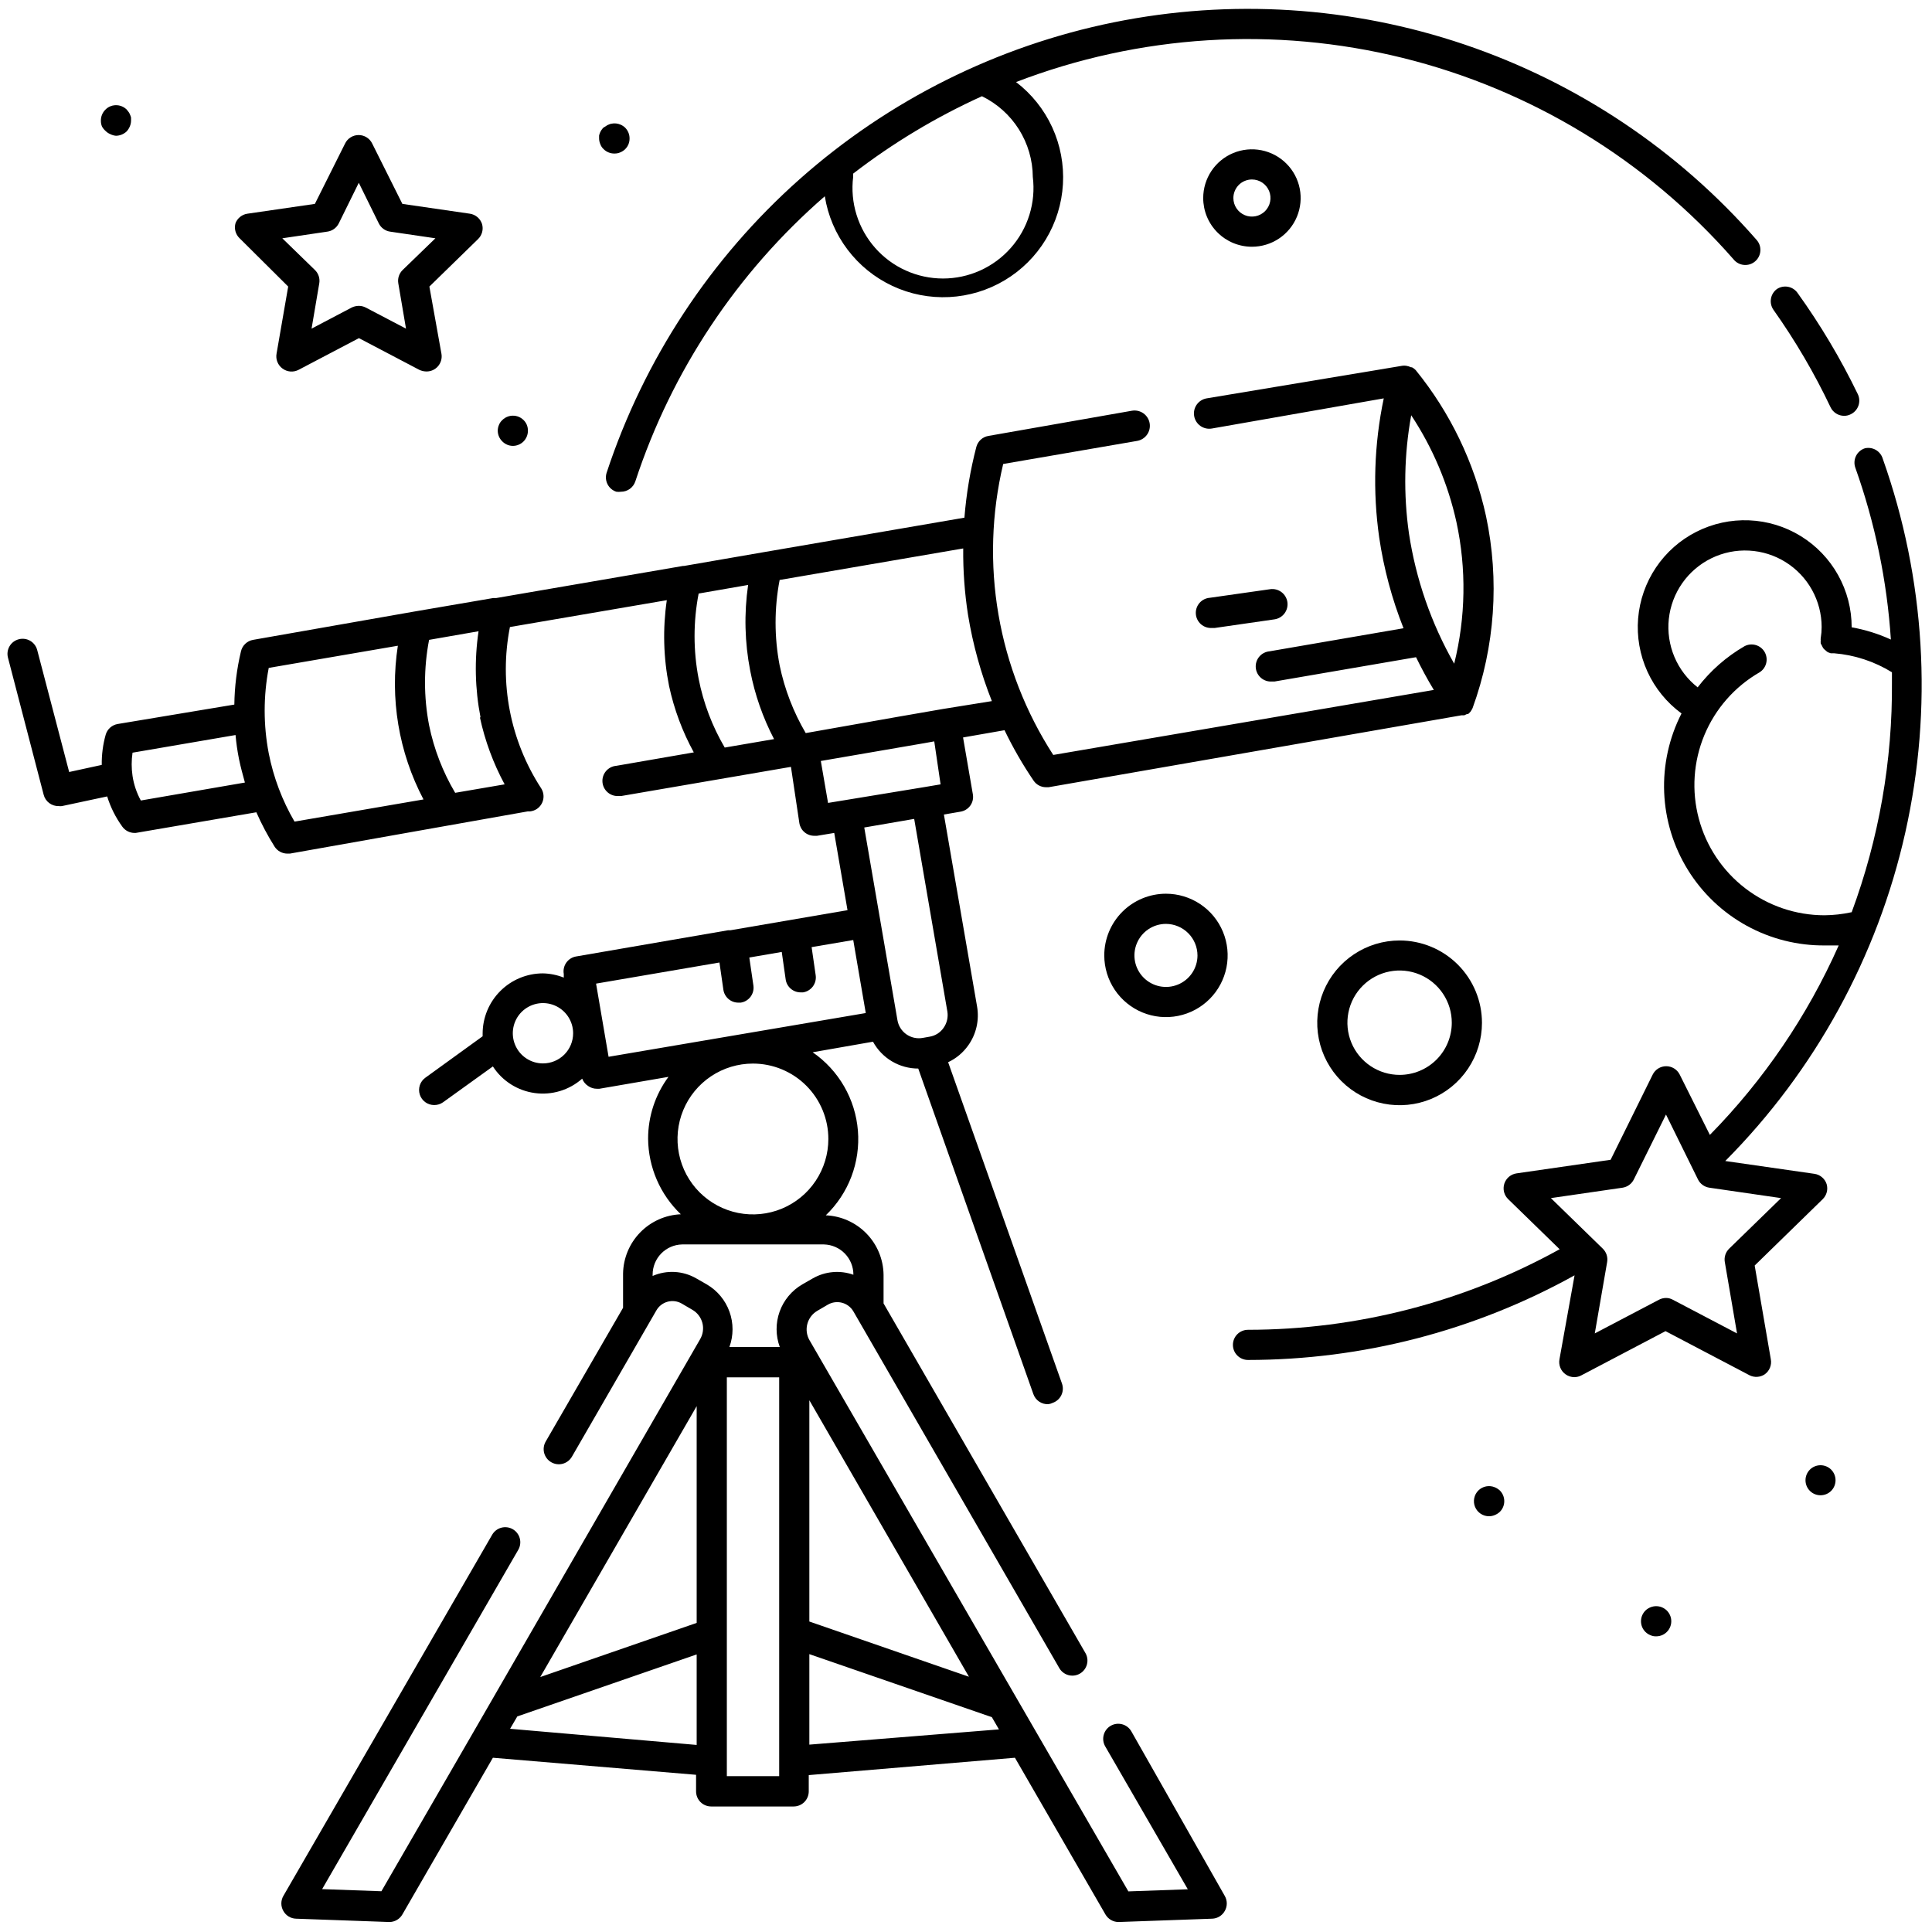 <svg width="109" height="109" viewBox="0 0 109 109" fill="none" xmlns="http://www.w3.org/2000/svg">
<g clip-path="url(#clip0_5219_329)">
<path d="M105.217 25.291C105.108 25.325 105.008 25.381 104.922 25.455C104.836 25.529 104.765 25.619 104.715 25.721C104.664 25.822 104.634 25.933 104.627 26.046C104.619 26.159 104.635 26.273 104.672 26.38C105.786 29.506 106.462 32.771 106.68 36.082C105.975 35.759 105.231 35.527 104.468 35.392V35.392C104.469 34.361 104.206 33.346 103.703 32.445C103.201 31.544 102.475 30.787 101.597 30.246C100.718 29.705 99.716 29.399 98.685 29.356C97.654 29.313 96.629 29.535 95.709 30.001C94.788 30.467 94.003 31.161 93.427 32.017C92.851 32.873 92.505 33.863 92.42 34.891C92.336 35.919 92.517 36.952 92.945 37.891C93.374 38.829 94.036 39.642 94.868 40.252C94.164 41.63 93.827 43.167 93.89 44.713C93.953 46.26 94.415 47.764 95.229 49.08C96.044 50.396 97.184 51.48 98.54 52.226C99.896 52.972 101.422 53.356 102.97 53.34C103.225 53.34 103.48 53.34 103.736 53.34C101.973 57.31 99.512 60.931 96.468 64.029L94.766 60.625C94.695 60.484 94.587 60.364 94.452 60.281C94.318 60.198 94.162 60.154 94.004 60.154C93.846 60.154 93.691 60.198 93.556 60.281C93.422 60.364 93.313 60.484 93.243 60.625L90.868 65.433L85.566 66.199C85.408 66.221 85.259 66.287 85.136 66.389C85.014 66.491 84.922 66.626 84.872 66.778C84.823 66.93 84.817 67.092 84.855 67.248C84.894 67.403 84.975 67.544 85.09 67.655L87.992 70.48C82.609 73.456 76.56 75.02 70.41 75.025C70.184 75.025 69.968 75.114 69.808 75.274C69.648 75.433 69.559 75.65 69.559 75.876C69.559 76.101 69.648 76.318 69.808 76.477C69.968 76.637 70.184 76.727 70.41 76.727C76.857 76.724 83.197 75.081 88.834 71.952L87.983 76.684C87.953 76.844 87.969 77.008 88.029 77.159C88.089 77.31 88.192 77.441 88.324 77.535C88.47 77.641 88.645 77.697 88.826 77.697C88.963 77.695 89.097 77.66 89.217 77.595L93.966 75.101L98.715 77.595C98.849 77.66 98.999 77.69 99.148 77.679C99.298 77.669 99.442 77.619 99.566 77.535C99.698 77.441 99.8 77.31 99.86 77.159C99.921 77.008 99.936 76.844 99.906 76.684L98.996 71.399L102.834 67.655C102.945 67.546 103.024 67.41 103.063 67.26C103.102 67.11 103.099 66.952 103.055 66.804C103.006 66.652 102.915 66.518 102.793 66.416C102.671 66.313 102.523 66.247 102.366 66.225L97.336 65.502C102.4 60.405 105.921 53.981 107.493 46.971C109.065 39.961 108.624 32.649 106.221 25.878C106.159 25.671 106.021 25.495 105.835 25.386C105.648 25.277 105.427 25.243 105.217 25.291ZM97.557 70.446C97.457 70.543 97.383 70.662 97.34 70.794C97.297 70.926 97.287 71.067 97.311 71.203L98 75.229L94.383 73.331C94.263 73.264 94.129 73.228 93.992 73.229C93.852 73.23 93.714 73.265 93.591 73.331L89.975 75.229L90.672 71.203C90.696 71.067 90.686 70.926 90.643 70.794C90.6 70.662 90.525 70.543 90.426 70.446L87.498 67.595L91.541 67.008C91.677 66.987 91.806 66.934 91.917 66.853C92.029 66.771 92.118 66.664 92.179 66.54L93.992 62.88L95.796 66.54C95.857 66.665 95.948 66.773 96.061 66.854C96.174 66.936 96.305 66.989 96.442 67.008L100.485 67.595L97.557 70.446ZM104.451 51.468C103.953 51.576 103.445 51.633 102.936 51.638C101.318 51.638 99.747 51.103 98.464 50.117C97.182 49.132 96.26 47.751 95.844 46.188C95.426 44.625 95.537 42.969 96.157 41.475C96.778 39.982 97.874 38.735 99.276 37.928C99.462 37.811 99.594 37.626 99.646 37.413C99.699 37.2 99.666 36.974 99.557 36.784C99.447 36.594 99.268 36.454 99.057 36.393C98.846 36.332 98.62 36.354 98.425 36.456C97.399 37.05 96.5 37.839 95.779 38.779C95.203 38.327 94.751 37.735 94.467 37.06C94.183 36.385 94.074 35.649 94.152 34.92C94.23 34.192 94.492 33.496 94.913 32.896C95.334 32.297 95.901 31.814 96.559 31.494C97.218 31.173 97.947 31.025 98.679 31.064C99.41 31.102 100.12 31.326 100.741 31.714C101.362 32.102 101.875 32.642 102.23 33.282C102.586 33.923 102.773 34.643 102.774 35.375C102.774 35.584 102.757 35.791 102.723 35.997C102.723 35.997 102.723 35.997 102.723 35.997C102.715 36.042 102.715 36.088 102.723 36.133C102.715 36.189 102.715 36.246 102.723 36.303C102.745 36.353 102.771 36.401 102.8 36.448C102.82 36.496 102.846 36.541 102.876 36.584C102.912 36.625 102.952 36.662 102.995 36.694C103.034 36.733 103.077 36.767 103.123 36.797L103.285 36.856H103.412H103.472C104.631 36.95 105.751 37.318 106.74 37.928C106.74 38.107 106.74 38.286 106.74 38.473C106.777 42.907 106.007 47.31 104.468 51.468H104.451Z" fill="currentColor"/>
<path d="M100.255 16.303C100.073 16.435 99.95 16.633 99.914 16.854C99.877 17.076 99.93 17.303 100.06 17.486C101.288 19.22 102.365 21.056 103.276 22.975C103.345 23.12 103.454 23.242 103.589 23.328C103.725 23.414 103.882 23.46 104.042 23.46C104.169 23.461 104.295 23.432 104.408 23.375C104.613 23.279 104.77 23.106 104.847 22.894C104.924 22.682 104.913 22.448 104.817 22.243C103.849 20.243 102.71 18.329 101.413 16.524C101.286 16.345 101.094 16.222 100.879 16.181C100.663 16.14 100.44 16.184 100.255 16.303V16.303Z" fill="currentColor"/>
<path d="M97.808 14.637C97.88 14.726 97.969 14.799 98.07 14.852C98.17 14.905 98.281 14.938 98.394 14.947C98.508 14.957 98.622 14.944 98.731 14.909C98.839 14.874 98.939 14.817 99.025 14.742C99.111 14.668 99.182 14.577 99.232 14.474C99.282 14.372 99.311 14.261 99.317 14.147C99.324 14.033 99.307 13.919 99.269 13.812C99.23 13.705 99.17 13.606 99.093 13.522C94.669 8.463 88.987 4.664 82.621 2.51C76.254 0.356 69.432 -0.076 62.845 1.258C56.258 2.593 50.142 5.646 45.116 10.107C40.09 14.569 36.334 20.28 34.228 26.662C34.192 26.769 34.178 26.882 34.186 26.994C34.194 27.106 34.224 27.216 34.275 27.316C34.325 27.417 34.395 27.506 34.481 27.58C34.566 27.653 34.666 27.708 34.773 27.743C34.86 27.755 34.949 27.755 35.036 27.743C35.216 27.743 35.391 27.686 35.536 27.581C35.681 27.475 35.789 27.326 35.845 27.156C37.892 20.928 41.585 15.371 46.534 11.072C46.708 12.163 47.147 13.195 47.813 14.077C48.478 14.959 49.35 15.665 50.351 16.133C51.352 16.601 52.453 16.816 53.557 16.76C54.66 16.704 55.734 16.379 56.683 15.812C57.632 15.246 58.427 14.456 59 13.511C59.573 12.565 59.906 11.494 59.969 10.391C60.032 9.288 59.825 8.186 59.364 7.181C58.903 6.177 58.203 5.301 57.325 4.629C64.286 1.953 71.9 1.478 79.14 3.268C86.379 5.058 92.895 9.026 97.808 14.637V14.637ZM58.269 9.982C58.358 10.7 58.293 11.428 58.078 12.119C57.864 12.81 57.506 13.447 57.026 13.989C56.547 14.531 55.959 14.965 55.299 15.262C54.64 15.559 53.925 15.713 53.202 15.713C52.478 15.713 51.763 15.559 51.104 15.262C50.444 14.965 49.856 14.531 49.377 13.989C48.898 13.447 48.539 12.81 48.325 12.119C48.11 11.428 48.045 10.7 48.134 9.982C48.134 9.923 48.134 9.854 48.134 9.795C50.38 8.064 52.818 6.599 55.401 5.429C56.256 5.846 56.977 6.493 57.484 7.297C57.99 8.102 58.263 9.031 58.269 9.982V9.982Z" fill="currentColor"/>
<path d="M13.289 12.584C13.245 12.733 13.242 12.89 13.281 13.04C13.32 13.19 13.399 13.327 13.51 13.435L16.259 16.167L15.604 19.945C15.573 20.105 15.589 20.27 15.65 20.421C15.71 20.572 15.812 20.702 15.944 20.797C16.073 20.892 16.226 20.948 16.386 20.96C16.545 20.972 16.705 20.939 16.846 20.865L20.25 19.077L23.655 20.865C23.779 20.924 23.916 20.956 24.055 20.958C24.18 20.96 24.303 20.934 24.418 20.883C24.531 20.831 24.633 20.755 24.714 20.66C24.795 20.565 24.854 20.453 24.888 20.333C24.921 20.212 24.927 20.086 24.906 19.962L24.225 16.167L26.974 13.486C27.084 13.378 27.164 13.241 27.203 13.091C27.242 12.941 27.239 12.784 27.195 12.635C27.145 12.484 27.055 12.35 26.933 12.247C26.811 12.145 26.663 12.079 26.506 12.056L22.701 11.503L20.999 8.099C20.93 7.955 20.821 7.834 20.685 7.749C20.55 7.664 20.393 7.619 20.233 7.619C20.074 7.619 19.917 7.664 19.782 7.749C19.646 7.834 19.537 7.955 19.468 8.099L17.765 11.503L13.961 12.056C13.813 12.077 13.672 12.137 13.554 12.23C13.436 12.322 13.345 12.445 13.289 12.584V12.584ZM18.463 13.069C18.6 13.051 18.731 12.999 18.843 12.919C18.956 12.839 19.048 12.733 19.11 12.61L20.242 10.312L21.374 12.61C21.435 12.732 21.526 12.838 21.637 12.918C21.748 12.998 21.877 13.05 22.012 13.069L24.565 13.444L22.718 15.231C22.619 15.327 22.544 15.447 22.501 15.579C22.458 15.711 22.448 15.851 22.472 15.988L22.906 18.541L20.633 17.35C20.512 17.288 20.378 17.256 20.242 17.256C20.103 17.258 19.967 17.29 19.842 17.35L17.578 18.541L18.012 15.988C18.036 15.851 18.026 15.711 17.983 15.579C17.94 15.447 17.865 15.327 17.765 15.231L15.927 13.444L18.463 13.069Z" fill="currentColor"/>
<path d="M83.839 29.121C83.18 26.103 81.822 23.281 79.873 20.883C79.812 20.818 79.74 20.763 79.66 20.722H79.609C79.523 20.68 79.431 20.652 79.337 20.637C79.261 20.624 79.183 20.624 79.107 20.637L68.078 22.475C67.852 22.513 67.651 22.64 67.519 22.826C67.386 23.013 67.333 23.245 67.372 23.47C67.41 23.696 67.537 23.897 67.723 24.03C67.91 24.162 68.142 24.215 68.367 24.177L78.069 22.475C77.525 25.061 77.439 27.722 77.814 30.338C78.073 32.087 78.533 33.8 79.184 35.444L71.627 36.746C71.401 36.766 71.192 36.874 71.046 37.047C70.9 37.22 70.829 37.444 70.848 37.67C70.867 37.895 70.975 38.104 71.148 38.25C71.322 38.396 71.546 38.468 71.772 38.448H71.916L79.89 37.078C80.197 37.708 80.528 38.321 80.894 38.925L59.423 42.593C57.869 40.189 56.818 37.495 56.332 34.674C55.846 31.852 55.937 28.962 56.598 26.177L64.155 24.875C64.38 24.836 64.582 24.71 64.714 24.523C64.847 24.336 64.9 24.105 64.861 23.879C64.823 23.653 64.696 23.452 64.51 23.32C64.323 23.187 64.091 23.134 63.865 23.172L55.764 24.594C55.603 24.621 55.453 24.694 55.332 24.804C55.211 24.914 55.125 25.057 55.083 25.215C54.743 26.523 54.518 27.859 54.411 29.206L43.117 31.147L38.59 31.93H38.531L27.986 33.742H27.816L23.34 34.508L14.276 36.1C14.112 36.129 13.96 36.206 13.839 36.321C13.717 36.436 13.633 36.584 13.595 36.746C13.36 37.731 13.234 38.738 13.221 39.751L6.634 40.848C6.477 40.876 6.33 40.947 6.211 41.054C6.092 41.161 6.006 41.299 5.962 41.453C5.807 42.006 5.732 42.58 5.741 43.155L3.902 43.555L2.098 36.67C2.04 36.452 1.898 36.266 1.704 36.153C1.509 36.04 1.278 36.008 1.06 36.066C0.843 36.122 0.656 36.261 0.542 36.454C0.427 36.647 0.393 36.877 0.447 37.095L2.464 44.84C2.512 45.027 2.623 45.192 2.778 45.308C2.932 45.424 3.122 45.484 3.315 45.478C3.374 45.486 3.435 45.486 3.494 45.478L6.047 44.933C6.236 45.543 6.523 46.118 6.898 46.635C6.976 46.745 7.08 46.835 7.199 46.897C7.319 46.959 7.452 46.992 7.587 46.993H7.655L14.463 45.827C14.758 46.498 15.102 47.147 15.493 47.767C15.57 47.887 15.676 47.986 15.801 48.054C15.926 48.122 16.066 48.158 16.208 48.159H16.353L29.782 45.776C29.833 45.776 29.867 45.776 29.91 45.776C30.04 45.762 30.165 45.718 30.276 45.648C30.465 45.526 30.598 45.334 30.646 45.114C30.694 44.894 30.652 44.663 30.531 44.474C28.782 41.786 28.151 38.522 28.769 35.376L37.62 33.861C37.385 35.471 37.428 37.109 37.748 38.704C38.03 40.013 38.5 41.274 39.143 42.448L34.769 43.206C34.543 43.225 34.334 43.333 34.188 43.506C34.042 43.679 33.971 43.903 33.99 44.129C34.009 44.355 34.117 44.563 34.291 44.71C34.464 44.856 34.688 44.927 34.914 44.908H35.058L44.624 43.265L45.1 46.448C45.135 46.648 45.239 46.829 45.395 46.958C45.551 47.088 45.749 47.157 45.951 47.154H46.096L47.066 46.993L47.815 51.35L41.22 52.482H41.16C41.135 52.487 41.109 52.487 41.084 52.482L32.497 53.963C32.387 53.982 32.281 54.023 32.187 54.083C32.093 54.144 32.011 54.222 31.948 54.313C31.884 54.405 31.838 54.508 31.814 54.618C31.79 54.727 31.788 54.84 31.807 54.95V55.154C31.433 55.006 31.035 54.925 30.633 54.916C29.73 54.916 28.864 55.274 28.226 55.913C27.587 56.551 27.229 57.417 27.229 58.32C27.229 58.371 27.229 58.413 27.229 58.465L23.995 60.805C23.85 60.91 23.741 61.058 23.685 61.229C23.63 61.399 23.629 61.583 23.684 61.754C23.738 61.925 23.846 62.074 23.99 62.18C24.135 62.286 24.309 62.344 24.489 62.345C24.668 62.348 24.844 62.295 24.991 62.192L27.808 60.166C28.07 60.572 28.416 60.916 28.824 61.175C29.231 61.434 29.69 61.602 30.168 61.667C30.647 61.733 31.134 61.694 31.596 61.554C32.058 61.414 32.484 61.176 32.846 60.856C32.911 61.028 33.03 61.174 33.186 61.273C33.331 61.374 33.503 61.427 33.68 61.426H33.816L37.714 60.754C36.965 61.766 36.562 62.992 36.565 64.251C36.572 65.048 36.74 65.835 37.057 66.566C37.374 67.297 37.835 67.957 38.411 68.507C37.543 68.543 36.721 68.911 36.115 69.535C35.509 70.158 35.164 70.99 35.152 71.86V73.783L30.786 81.332C30.673 81.528 30.643 81.761 30.702 81.98C30.761 82.198 30.905 82.385 31.101 82.497C31.297 82.61 31.53 82.641 31.749 82.582C31.968 82.522 32.154 82.379 32.267 82.183L37.033 73.928C37.172 73.687 37.4 73.512 37.668 73.44C37.936 73.368 38.222 73.406 38.462 73.545L39.058 73.894C39.197 73.973 39.318 74.079 39.416 74.206C39.513 74.332 39.584 74.477 39.626 74.631C39.667 74.785 39.677 74.946 39.655 75.105C39.634 75.263 39.581 75.415 39.501 75.553L26.625 97.867L21.518 106.701L18.174 106.581L29.237 87.442C29.294 87.345 29.331 87.238 29.346 87.127C29.361 87.016 29.355 86.904 29.326 86.795C29.298 86.687 29.248 86.585 29.18 86.496C29.113 86.407 29.028 86.332 28.931 86.276C28.834 86.22 28.727 86.183 28.615 86.169C28.504 86.154 28.391 86.162 28.282 86.191C28.174 86.22 28.073 86.27 27.984 86.339C27.895 86.408 27.821 86.493 27.765 86.591L15.987 106.964C15.912 107.094 15.873 107.241 15.873 107.39C15.873 107.539 15.912 107.686 15.987 107.815C16.059 107.943 16.162 108.05 16.287 108.126C16.413 108.202 16.555 108.245 16.702 108.249L21.97 108.437C22.118 108.436 22.264 108.396 22.392 108.321C22.52 108.247 22.627 108.14 22.701 108.011L27.808 99.169L39.271 100.131V101.067C39.271 101.292 39.361 101.509 39.52 101.669C39.68 101.828 39.896 101.918 40.122 101.918H44.777C45.003 101.918 45.219 101.828 45.379 101.669C45.538 101.509 45.628 101.292 45.628 101.067V100.148L57.261 99.169L62.368 108.011C62.443 108.141 62.551 108.249 62.681 108.323C62.811 108.398 62.958 108.437 63.108 108.437V108.437L68.384 108.249C68.531 108.245 68.674 108.202 68.799 108.126C68.924 108.05 69.028 107.943 69.099 107.815C69.174 107.686 69.213 107.539 69.213 107.39C69.213 107.241 69.174 107.094 69.099 106.964L63.823 97.671C63.709 97.478 63.524 97.337 63.307 97.28C63.09 97.223 62.86 97.253 62.666 97.365C62.471 97.477 62.328 97.662 62.27 97.879C62.211 98.095 62.24 98.327 62.351 98.522L67.014 106.59L63.661 106.709L45.671 75.613C45.51 75.334 45.466 75.002 45.549 74.692C45.632 74.38 45.835 74.115 46.113 73.953L46.709 73.604C46.95 73.465 47.237 73.427 47.507 73.499C47.776 73.571 48.007 73.746 48.147 73.987L59.746 94.08C59.8 94.182 59.873 94.272 59.962 94.344C60.051 94.417 60.153 94.471 60.264 94.503C60.374 94.535 60.489 94.544 60.603 94.53C60.717 94.516 60.827 94.48 60.926 94.422C61.026 94.365 61.113 94.288 61.181 94.196C61.25 94.104 61.3 93.999 61.327 93.888C61.355 93.776 61.359 93.66 61.34 93.547C61.322 93.434 61.28 93.326 61.219 93.229L49.849 73.536V71.919C49.837 71.05 49.492 70.218 48.886 69.594C48.28 68.971 47.458 68.603 46.59 68.566C47.227 67.954 47.72 67.209 48.034 66.383C48.347 65.557 48.473 64.671 48.402 63.791C48.331 62.91 48.066 62.056 47.624 61.291C47.182 60.526 46.576 59.869 45.849 59.367L49.253 58.771C49.503 59.23 49.872 59.613 50.322 59.88C50.771 60.146 51.284 60.286 51.806 60.286L58.3 78.651C58.361 78.825 58.476 78.975 58.63 79.078C58.783 79.181 58.966 79.231 59.151 79.221C59.236 79.208 59.32 79.182 59.398 79.144C59.609 79.069 59.783 78.913 59.88 78.711C59.977 78.508 59.99 78.276 59.917 78.064L53.492 59.928C53.944 59.717 54.334 59.391 54.623 58.984C54.848 58.669 55.008 58.313 55.094 57.936C55.18 57.559 55.191 57.169 55.125 56.788L53.253 45.954L54.189 45.793C54.411 45.757 54.61 45.635 54.742 45.452C54.807 45.361 54.854 45.257 54.879 45.148C54.904 45.038 54.906 44.925 54.887 44.814L54.334 41.606L56.674 41.197C57.15 42.187 57.699 43.14 58.317 44.048C58.395 44.161 58.499 44.253 58.621 44.317C58.742 44.38 58.877 44.414 59.015 44.414H59.159L82.46 40.355H82.528H82.614L82.758 40.287H82.826C82.879 40.243 82.927 40.194 82.971 40.142V40.142C83.013 40.08 83.05 40.014 83.082 39.946V39.946C84.342 36.48 84.604 32.729 83.839 29.121V29.121ZM39.305 79.332V91.561L30.48 94.616L39.305 79.332ZM28.778 97.535L29.186 96.837L39.305 93.34V98.446L28.778 97.535ZM41.007 100.207V77.706H43.96V100.207H41.007ZM45.662 79L54.666 94.599L45.662 91.484V79ZM45.662 98.429V93.323L55.959 96.88L56.359 97.569L45.662 98.429ZM48.147 71.919C47.773 71.786 47.375 71.735 46.98 71.771C46.585 71.806 46.202 71.926 45.858 72.123L45.262 72.464C44.669 72.81 44.217 73.353 43.985 73.999C43.754 74.645 43.757 75.352 43.994 75.996H41.152C41.387 75.351 41.388 74.644 41.154 73.998C40.921 73.353 40.468 72.809 39.875 72.464L39.279 72.123C38.909 71.91 38.493 71.786 38.066 71.762C37.639 71.739 37.212 71.816 36.82 71.987V71.911C36.82 71.466 36.993 71.04 37.303 70.722C37.613 70.404 38.035 70.22 38.479 70.209H46.487C46.933 70.22 47.356 70.405 47.667 70.725C47.977 71.045 48.149 71.474 48.147 71.919V71.919ZM46.734 64.26C46.734 65.102 46.485 65.924 46.017 66.624C45.55 67.324 44.885 67.869 44.108 68.191C43.33 68.513 42.474 68.597 41.649 68.433C40.824 68.269 40.066 67.864 39.47 67.269C38.875 66.674 38.47 65.915 38.306 65.09C38.142 64.265 38.226 63.409 38.548 62.632C38.87 61.854 39.416 61.19 40.115 60.722C40.815 60.254 41.638 60.005 42.479 60.005C43.039 60.005 43.593 60.115 44.11 60.33C44.626 60.544 45.096 60.858 45.491 61.254C45.886 61.65 46.2 62.12 46.413 62.638C46.626 63.155 46.736 63.709 46.734 64.269V64.26ZM7.945 45.163C7.709 44.731 7.55 44.262 7.477 43.776C7.413 43.341 7.413 42.9 7.477 42.465L13.289 41.469C13.329 41.927 13.394 42.381 13.485 42.831C13.578 43.282 13.689 43.682 13.817 44.15L7.945 45.163ZM15.161 42.499C14.856 40.908 14.856 39.273 15.161 37.682L22.446 36.431C21.986 39.403 22.493 42.443 23.893 45.103L16.617 46.354C15.92 45.16 15.428 43.856 15.161 42.499V42.499ZM27.076 40.474C27.36 41.793 27.83 43.065 28.471 44.252L25.68 44.729C24.98 43.549 24.483 42.26 24.208 40.916C23.902 39.325 23.902 37.691 24.208 36.1L26.999 35.614C26.76 37.229 26.798 38.872 27.11 40.474H27.076ZM39.416 38.295C39.109 36.707 39.109 35.075 39.416 33.487L42.207 33.002C41.974 34.611 42.014 36.248 42.326 37.844C42.585 39.188 43.038 40.486 43.671 41.699L40.888 42.176C40.182 40.974 39.684 39.663 39.416 38.295V38.295ZM30.633 59.996C30.296 59.996 29.967 59.897 29.687 59.709C29.407 59.523 29.189 59.257 29.061 58.946C28.932 58.635 28.898 58.292 28.964 57.962C29.029 57.632 29.191 57.329 29.429 57.091C29.668 56.853 29.971 56.691 30.301 56.625C30.631 56.559 30.973 56.593 31.284 56.722C31.595 56.851 31.861 57.069 32.048 57.349C32.235 57.629 32.335 57.958 32.335 58.294C32.335 58.746 32.156 59.179 31.837 59.498C31.517 59.817 31.084 59.996 30.633 59.996ZM34.335 59.622L33.629 55.494L40.59 54.303L40.811 55.835C40.84 56.039 40.942 56.226 41.099 56.361C41.255 56.496 41.456 56.569 41.662 56.567H41.79C41.901 56.55 42.007 56.512 42.103 56.454C42.199 56.396 42.282 56.32 42.349 56.23C42.415 56.14 42.463 56.038 42.49 55.929C42.517 55.82 42.522 55.707 42.505 55.597L42.275 54.022L44.105 53.707L44.326 55.256C44.355 55.461 44.457 55.648 44.614 55.782C44.77 55.917 44.971 55.99 45.177 55.988H45.305C45.526 55.954 45.726 55.834 45.86 55.654C45.994 55.474 46.051 55.248 46.02 55.026L45.79 53.435L48.139 53.035L48.224 53.537L48.845 57.154L34.335 59.622ZM53.449 57.069C53.501 57.391 53.424 57.721 53.236 57.988C53.144 58.122 53.026 58.235 52.888 58.322C52.751 58.408 52.597 58.465 52.436 58.49L52.053 58.558C51.894 58.586 51.731 58.582 51.573 58.547C51.415 58.512 51.266 58.445 51.133 58.352C51.001 58.259 50.889 58.14 50.803 58.003C50.717 57.866 50.659 57.714 50.632 57.554L48.76 46.686L51.577 46.201L53.449 57.069ZM53.066 44.252L52.155 44.406L47.653 45.146L46.717 45.299L46.309 42.933L52.189 41.921L52.709 41.827L53.066 44.252ZM53.211 39.997L50.658 40.44L45.458 41.359C44.762 40.174 44.264 38.883 43.986 37.538C43.68 35.947 43.68 34.312 43.986 32.721L54.343 30.942C54.331 32.199 54.422 33.454 54.615 34.695C54.888 36.359 55.338 37.988 55.959 39.555L53.211 39.997ZM82.043 37.444C80.747 35.171 79.882 32.678 79.49 30.091C79.175 27.878 79.218 25.628 79.618 23.428C80.832 25.265 81.698 27.311 82.171 29.462C82.738 32.097 82.694 34.828 82.043 37.444V37.444Z" fill="currentColor"/>
<path d="M68.539 35.428L71.901 34.943C72.126 34.911 72.33 34.791 72.468 34.609C72.605 34.427 72.664 34.198 72.633 33.973C72.601 33.747 72.481 33.543 72.299 33.406C72.117 33.269 71.888 33.209 71.662 33.241L68.258 33.726C68.033 33.742 67.823 33.846 67.674 34.017C67.526 34.188 67.451 34.411 67.467 34.636C67.483 34.862 67.588 35.072 67.758 35.221C67.929 35.369 68.152 35.444 68.377 35.428H68.539Z" fill="currentColor"/>
<path d="M78.963 53.06C78.044 53.06 77.146 53.333 76.382 53.844C75.617 54.354 75.022 55.08 74.67 55.929C74.318 56.778 74.226 57.712 74.406 58.614C74.585 59.515 75.028 60.343 75.677 60.993C76.327 61.643 77.155 62.085 78.056 62.264C78.958 62.444 79.892 62.352 80.741 62C81.59 61.648 82.316 61.053 82.826 60.289C83.337 59.525 83.61 58.626 83.61 57.707C83.61 56.475 83.12 55.293 82.249 54.422C81.377 53.55 80.195 53.06 78.963 53.06V53.06ZM78.963 60.643C78.38 60.643 77.811 60.47 77.326 60.146C76.842 59.822 76.464 59.362 76.242 58.824C76.019 58.285 75.961 57.693 76.076 57.121C76.19 56.55 76.471 56.025 76.884 55.614C77.297 55.202 77.822 54.922 78.394 54.81C78.966 54.697 79.558 54.757 80.096 54.981C80.634 55.205 81.093 55.584 81.415 56.069C81.738 56.554 81.909 57.124 81.907 57.707C81.905 58.487 81.594 59.233 81.042 59.784C80.49 60.334 79.743 60.643 78.963 60.643Z" fill="currentColor"/>
<path d="M62.301 53.911C62.303 54.599 62.508 55.271 62.892 55.843C63.275 56.414 63.819 56.859 64.455 57.121C65.091 57.383 65.791 57.451 66.466 57.315C67.14 57.18 67.76 56.848 68.246 56.361C68.732 55.874 69.062 55.253 69.196 54.578C69.329 53.904 69.26 53.204 68.996 52.569C68.733 51.933 68.287 51.39 67.714 51.008C67.142 50.626 66.469 50.422 65.781 50.422C65.324 50.422 64.87 50.512 64.448 50.688C64.025 50.863 63.641 51.12 63.317 51.444C62.994 51.769 62.738 52.153 62.563 52.577C62.389 53 62.3 53.453 62.301 53.911V53.911ZM67.56 53.911C67.558 54.263 67.453 54.605 67.256 54.897C67.06 55.188 66.781 55.415 66.456 55.548C66.131 55.682 65.774 55.716 65.429 55.646C65.085 55.576 64.769 55.406 64.521 55.157C64.273 54.908 64.104 54.591 64.036 54.246C63.968 53.902 64.004 53.544 64.139 53.22C64.274 52.895 64.502 52.618 64.794 52.423C65.087 52.228 65.43 52.124 65.781 52.124C66.254 52.126 66.706 52.316 67.04 52.65C67.373 52.985 67.56 53.439 67.56 53.911V53.911Z" fill="currentColor"/>
<path d="M70.632 13.921C71.175 13.921 71.707 13.76 72.159 13.458C72.611 13.156 72.963 12.727 73.171 12.225C73.379 11.722 73.434 11.17 73.328 10.636C73.222 10.103 72.96 9.613 72.575 9.229C72.191 8.845 71.701 8.583 71.168 8.477C70.635 8.371 70.082 8.425 69.58 8.633C69.077 8.841 68.648 9.193 68.346 9.645C68.044 10.098 67.883 10.629 67.883 11.173C67.883 11.902 68.172 12.601 68.688 13.116C69.203 13.632 69.903 13.921 70.632 13.921V13.921ZM70.632 10.126C70.839 10.126 71.041 10.187 71.213 10.302C71.385 10.417 71.519 10.581 71.599 10.772C71.678 10.963 71.699 11.174 71.658 11.377C71.618 11.58 71.518 11.766 71.372 11.913C71.225 12.059 71.039 12.159 70.836 12.199C70.633 12.24 70.422 12.219 70.231 12.14C70.04 12.06 69.876 11.926 69.761 11.754C69.646 11.582 69.585 11.38 69.585 11.173C69.585 11.035 69.612 10.899 69.665 10.772C69.717 10.645 69.794 10.53 69.891 10.432C69.989 10.335 70.104 10.258 70.231 10.206C70.358 10.153 70.494 10.126 70.632 10.126V10.126Z" fill="currentColor"/>
<path d="M34.668 8.662C34.782 8.664 34.896 8.641 35 8.594C35.101 8.552 35.194 8.491 35.272 8.415C35.353 8.335 35.416 8.239 35.459 8.134C35.5 8.031 35.52 7.921 35.519 7.811C35.52 7.699 35.498 7.588 35.456 7.484C35.413 7.38 35.351 7.286 35.272 7.206C35.194 7.13 35.101 7.069 35 7.028C34.844 6.962 34.672 6.944 34.506 6.977C34.45 6.985 34.395 7.002 34.345 7.028C34.292 7.045 34.243 7.071 34.2 7.104L34.038 7.206C33.997 7.248 33.96 7.294 33.928 7.343C33.897 7.388 33.871 7.437 33.851 7.487C33.829 7.539 33.812 7.594 33.8 7.649C33.796 7.703 33.796 7.757 33.8 7.811C33.801 7.922 33.825 8.032 33.868 8.134C33.907 8.241 33.971 8.338 34.055 8.415C34.136 8.495 34.231 8.558 34.337 8.6C34.442 8.643 34.555 8.664 34.668 8.662V8.662Z" fill="currentColor"/>
<path d="M28.933 25.156C29.159 25.156 29.375 25.067 29.535 24.907C29.694 24.747 29.784 24.531 29.784 24.305C29.787 24.192 29.766 24.079 29.724 23.973C29.671 23.844 29.586 23.731 29.477 23.643C29.369 23.554 29.241 23.494 29.104 23.467C28.966 23.44 28.825 23.448 28.691 23.488C28.558 23.529 28.436 23.602 28.337 23.701C28.255 23.776 28.191 23.87 28.15 23.973C28.105 24.078 28.082 24.191 28.082 24.305C28.085 24.53 28.177 24.744 28.337 24.901C28.415 24.98 28.508 25.044 28.61 25.088C28.712 25.132 28.822 25.155 28.933 25.156Z" fill="currentColor"/>
<path d="M84.336 85.476C84.439 85.433 84.534 85.373 84.617 85.297C84.696 85.218 84.76 85.124 84.803 85.02C84.846 84.917 84.868 84.806 84.868 84.693C84.868 84.581 84.846 84.47 84.803 84.366C84.76 84.262 84.696 84.168 84.617 84.089C84.534 84.014 84.439 83.953 84.336 83.91C84.181 83.845 84.01 83.827 83.845 83.859C83.68 83.891 83.528 83.971 83.408 84.089C83.288 84.208 83.206 84.36 83.173 84.526C83.14 84.692 83.156 84.864 83.221 85.02C83.286 85.176 83.396 85.309 83.537 85.402C83.678 85.496 83.843 85.545 84.012 85.544C84.123 85.543 84.233 85.52 84.336 85.476V85.476Z" fill="currentColor"/>
<path d="M93.438 92.319C93.564 92.32 93.689 92.292 93.803 92.238C93.917 92.184 94.018 92.105 94.098 92.007C94.178 91.91 94.235 91.795 94.266 91.673C94.296 91.55 94.299 91.422 94.274 91.299C94.249 91.175 94.196 91.058 94.12 90.957C94.045 90.856 93.947 90.774 93.835 90.715C93.724 90.656 93.6 90.623 93.474 90.618C93.348 90.613 93.222 90.636 93.106 90.685C93.005 90.727 92.912 90.787 92.834 90.864C92.754 90.943 92.691 91.037 92.647 91.141C92.604 91.245 92.582 91.356 92.582 91.468C92.582 91.581 92.604 91.692 92.647 91.796C92.691 91.899 92.754 91.993 92.834 92.072C92.912 92.149 93.005 92.21 93.106 92.251C93.21 92.3 93.323 92.323 93.438 92.319V92.319Z" fill="currentColor"/>
<path d="M103.311 84.113C103.469 83.954 103.558 83.738 103.558 83.513C103.558 83.289 103.469 83.073 103.311 82.913C103.151 82.755 102.936 82.666 102.711 82.666C102.486 82.666 102.27 82.755 102.111 82.913C101.952 83.073 101.863 83.289 101.863 83.513C101.863 83.738 101.952 83.954 102.111 84.113C102.19 84.192 102.285 84.255 102.388 84.297C102.492 84.339 102.603 84.361 102.715 84.36C102.938 84.359 103.152 84.271 103.311 84.113V84.113Z" fill="currentColor"/>
<path d="M6.219 7.566C6.32 7.618 6.43 7.65 6.543 7.66C6.768 7.656 6.984 7.568 7.147 7.413C7.222 7.33 7.282 7.235 7.325 7.132C7.369 7.03 7.392 6.92 7.394 6.809C7.398 6.752 7.398 6.695 7.394 6.638C7.384 6.585 7.367 6.533 7.343 6.485C7.324 6.431 7.298 6.379 7.266 6.332L7.147 6.179C7.027 6.061 6.875 5.981 6.71 5.949C6.545 5.917 6.374 5.935 6.219 6C6.12 6.041 6.03 6.102 5.955 6.179C5.87 6.26 5.803 6.358 5.758 6.466C5.712 6.574 5.69 6.691 5.692 6.809C5.69 6.919 5.71 7.029 5.751 7.132C5.803 7.229 5.872 7.315 5.955 7.387C6.03 7.464 6.12 7.525 6.219 7.566Z" fill="currentColor"/>
</g>
<defs>
<clipPath id="clip0_5219_329">
<rect width="108.931" height="108.931" fill="white"/>
</clipPath>
</defs>
</svg>
